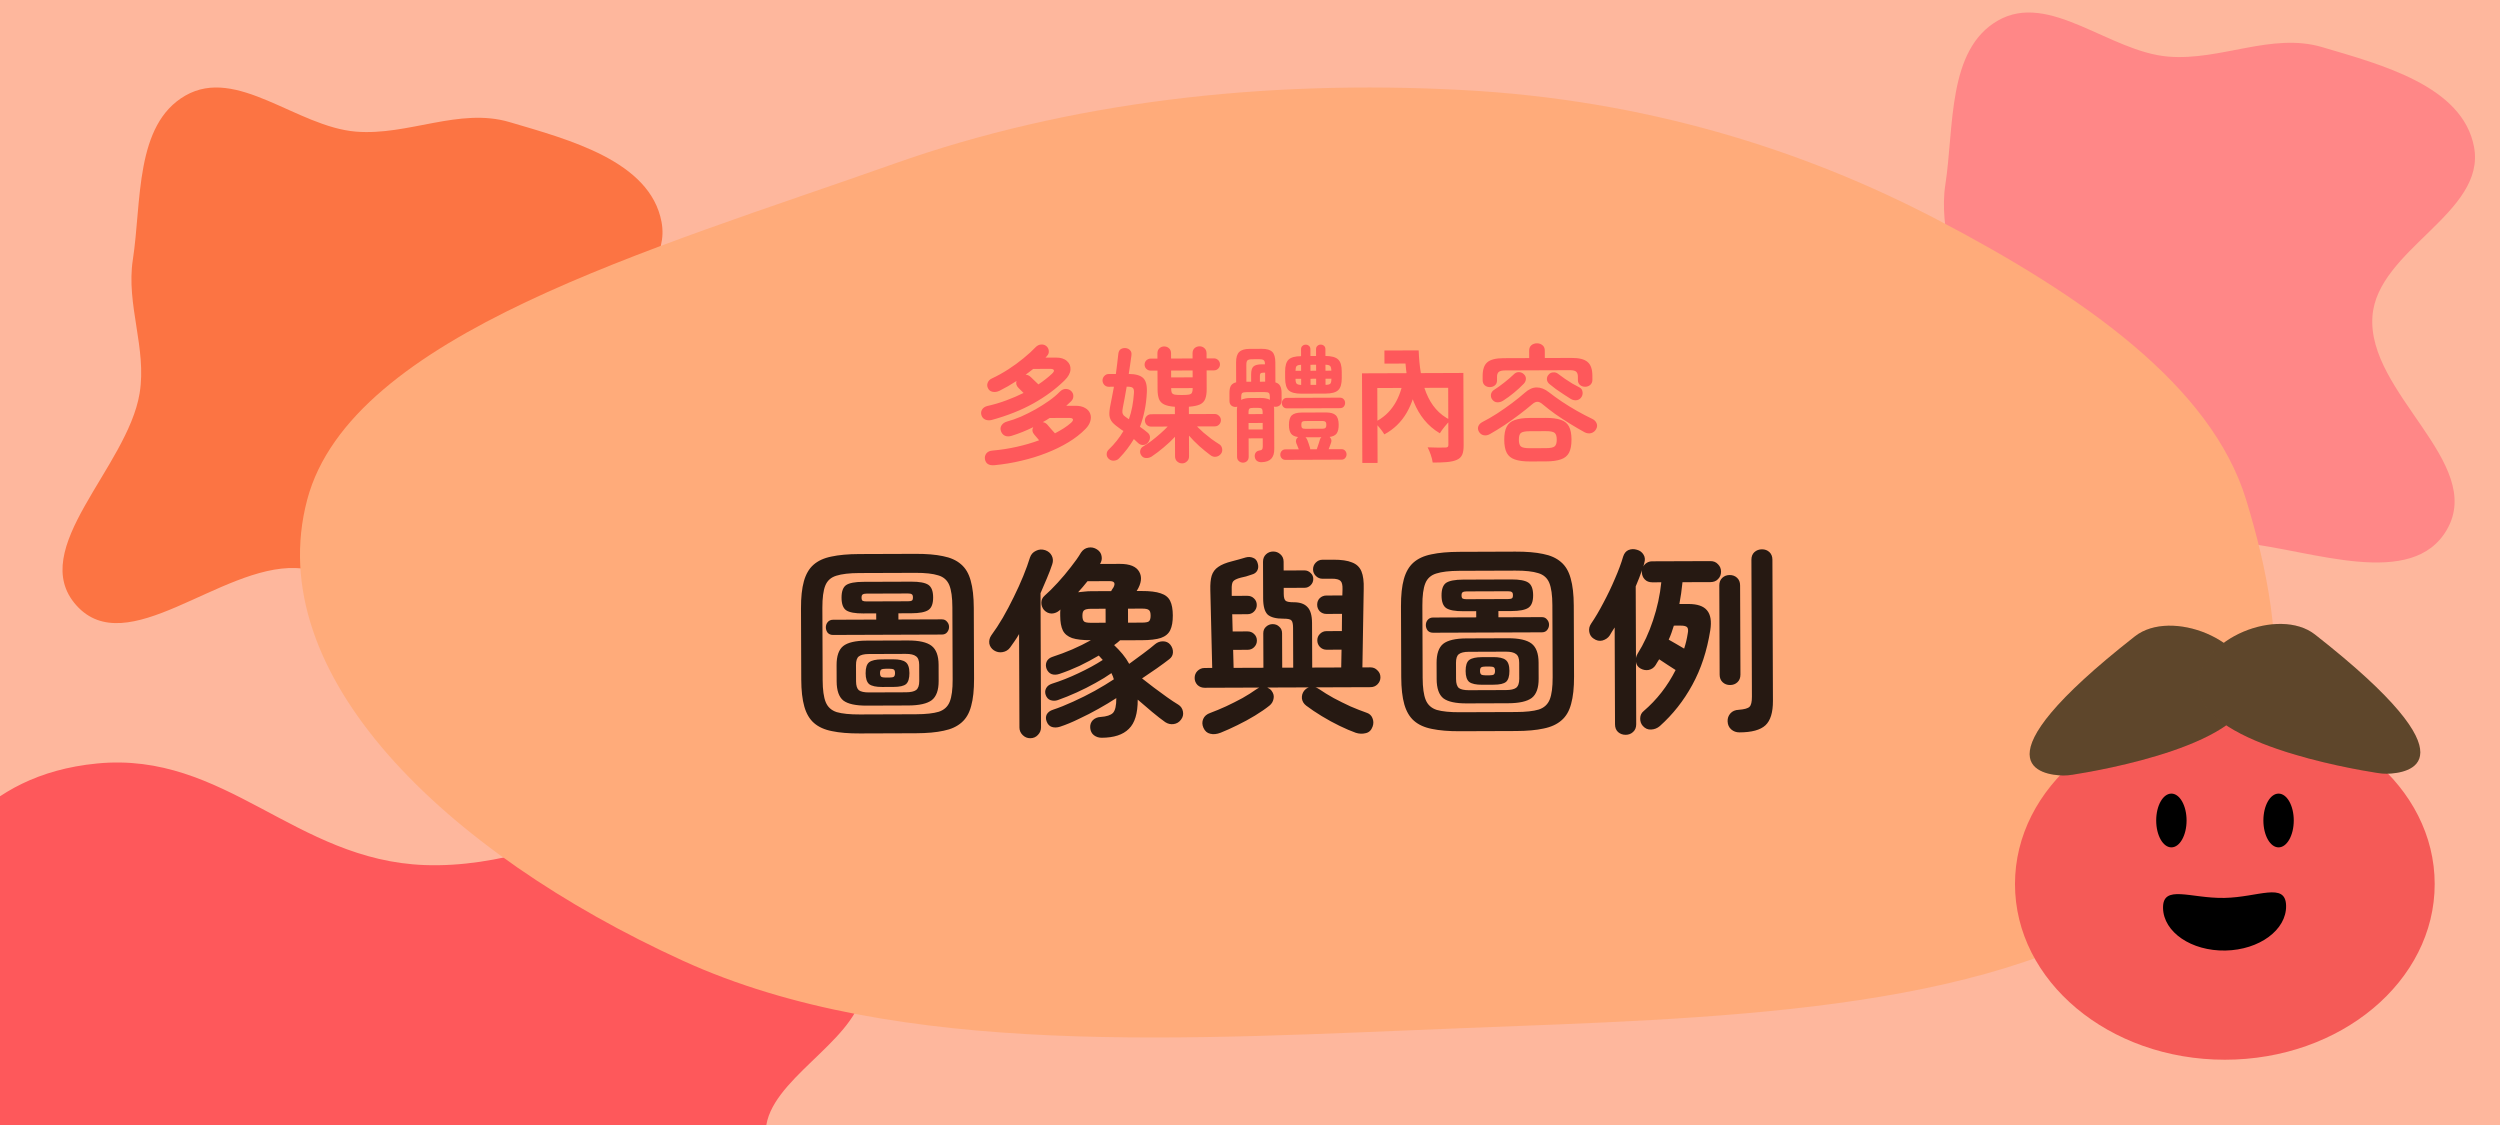 <svg width="200" height="90" viewBox="0 0 200 90" fill="none" xmlns="http://www.w3.org/2000/svg">
<g clip-path="url(#clip0_1720_1890)">
<rect width="200" height="90" fill="#FEB79D"/>
<path fill-rule="evenodd" clip-rule="evenodd" d="M-6.18 85.526C-5.521 81.351 -9.948 77.257 -7.655 73.239C-4.948 68.497 -1.652 61.992 7.772 61.078C17.997 60.087 23.6 68.826 33.978 69.205C45.818 69.637 56.588 60.196 66.887 63.237C76.243 66 70.121 74.012 68.975 79.539C68.168 83.434 61.536 86.431 61.267 90.346C60.85 96.397 75.769 103.853 67.023 107.895C58.356 111.9 45.738 103.802 34.253 102.83C27.316 102.243 20.566 103.925 13.618 103.373C4.658 102.66 -7.251 103.227 -11.753 99.17C-16.321 95.052 -6.927 90.254 -6.18 85.526Z" fill="#FE585B"/>
<path fill-rule="evenodd" clip-rule="evenodd" d="M28.474 10.53C32.649 10.872 36.743 8.58 40.761 9.767C45.503 11.168 52.008 12.874 52.922 17.752C53.913 23.046 45.174 25.946 44.795 31.318C44.363 37.447 53.804 43.022 50.763 48.353C48 53.196 39.988 50.027 34.461 49.434C30.566 49.016 27.569 45.584 23.654 45.444C17.603 45.228 10.147 52.951 6.105 48.424C2.1 43.937 10.197 37.406 11.17 31.46C11.758 27.869 10.075 24.375 10.627 20.779C11.34 16.14 10.773 9.976 14.83 7.646C18.948 5.281 23.746 10.143 28.474 10.53Z" fill="#FC7443"/>
<path fill-rule="evenodd" clip-rule="evenodd" d="M173.474 4.53C177.649 4.872 181.743 2.58 185.761 3.767C190.503 5.168 197.008 6.874 197.922 11.752C198.913 17.046 190.174 19.946 189.795 25.318C189.363 31.447 198.804 37.022 195.763 42.353C193 47.196 184.988 44.027 179.461 43.434C175.566 43.016 172.569 39.584 168.654 39.444C162.603 39.228 155.147 46.951 151.105 42.424C147.1 37.937 155.198 31.406 156.17 25.46C156.757 21.869 155.075 18.375 155.627 14.779C156.34 10.14 155.773 3.976 159.83 1.646C163.948 -0.719 168.746 4.143 173.474 4.53Z" fill="#FF8787"/>
<path fill-rule="evenodd" clip-rule="evenodd" d="M117.063 7.205C131.49 7.98 144.155 11.905 154.996 17.578C166.733 23.719 176.896 30.86 179.688 39.971C183.097 51.095 184.354 63.745 171.749 72.255C158.691 81.071 136.857 81.474 117.063 82.25C95.236 83.105 71.899 84.751 54.603 76.845C35.616 68.165 20.857 53.977 24.577 39.971C28.089 26.753 52.105 19.98 71.539 13.095C85.386 8.19 100.98 6.341 117.063 7.205Z" fill="#FFAB7A"/>
<ellipse cx="177.987" cy="70.727" rx="16.788" ry="14.051" fill="#F55A57"/>
<ellipse cx="173.711" cy="65.639" rx="1.215" ry="2.151" fill="black"/>
<ellipse cx="182.286" cy="65.639" rx="1.215" ry="2.151" fill="black"/>
<path d="M173.043 72.644C173.079 74.572 175.312 76.094 178.031 76.043C180.749 75.992 182.924 74.388 182.888 72.46C182.852 70.533 180.67 71.782 177.952 71.833C175.233 71.884 173.007 70.717 173.043 72.644Z" fill="black"/>
<path d="M170.796 50.904C173.677 48.645 180.1 51.191 180.1 55.022C180.101 59.542 168.086 61.623 165.801 61.978C165.552 62.017 165.303 62.044 165.054 62.039C163.425 62.006 157.615 61.237 170.796 50.904Z" fill="#6E5232"/>
<path d="M170.796 50.904C173.677 48.645 180.1 51.191 180.1 55.022C180.101 59.542 168.086 61.623 165.801 61.978C165.552 62.017 165.303 62.044 165.054 62.039C163.425 62.006 157.615 61.237 170.796 50.904Z" fill="url(#paint0_radial_1720_1890)" fill-opacity="0.15"/>
<path d="M185.2 50.763C182.319 48.505 175.896 51.051 175.896 54.881C175.896 59.401 187.91 61.483 190.195 61.837C190.445 61.876 190.693 61.903 190.942 61.898C192.571 61.866 198.381 61.097 185.2 50.763Z" fill="#6E5232"/>
<path d="M185.2 50.763C182.319 48.505 175.896 51.051 175.896 54.881C175.896 59.401 187.91 61.483 190.195 61.837C190.445 61.876 190.693 61.903 190.942 61.898C192.571 61.866 198.381 61.097 185.2 50.763Z" fill="url(#paint1_radial_1720_1890)" fill-opacity="0.15"/>
<path d="M79.567 37.215C79.114 37.257 78.856 37.095 78.795 36.728C78.768 36.555 78.807 36.402 78.913 36.268C79.026 36.134 79.186 36.06 79.393 36.046C80.046 35.99 80.689 35.891 81.322 35.749C81.961 35.607 82.564 35.431 83.13 35.222C83.063 35.142 82.992 35.059 82.919 34.973C82.845 34.887 82.788 34.82 82.748 34.774C82.581 34.581 82.55 34.381 82.656 34.174C82.083 34.456 81.514 34.685 80.948 34.86C80.742 34.928 80.558 34.928 80.398 34.862C80.245 34.79 80.138 34.667 80.077 34.493C80.016 34.32 80.032 34.164 80.125 34.023C80.225 33.876 80.371 33.776 80.564 33.722C80.917 33.627 81.29 33.496 81.683 33.328C82.075 33.153 82.465 32.958 82.85 32.743C83.236 32.522 83.595 32.294 83.928 32.059C84.267 31.818 84.549 31.58 84.775 31.346C84.928 31.192 85.088 31.115 85.254 31.114C85.428 31.114 85.575 31.17 85.695 31.283C85.815 31.402 85.873 31.539 85.867 31.692C85.867 31.845 85.811 31.979 85.698 32.093C85.572 32.22 85.439 32.344 85.299 32.464L86.019 32.462C86.346 32.46 86.61 32.519 86.81 32.639C87.01 32.751 87.144 32.901 87.212 33.087C87.286 33.273 87.29 33.477 87.224 33.697C87.165 33.911 87.035 34.118 86.836 34.319C86.458 34.707 86.002 35.062 85.47 35.384C84.938 35.706 84.352 35.991 83.713 36.24C83.081 36.489 82.412 36.695 81.706 36.858C81.006 37.027 80.293 37.146 79.567 37.215ZM79.344 33.596C79.15 33.644 78.977 33.634 78.823 33.568C78.67 33.502 78.566 33.383 78.512 33.209C78.465 33.043 78.484 32.893 78.57 32.759C78.657 32.619 78.8 32.525 78.999 32.477C79.512 32.362 80.012 32.214 80.498 32.032C80.99 31.85 81.453 31.652 81.885 31.437L81.484 31.038C81.31 30.866 81.256 30.679 81.322 30.479C81.096 30.626 80.866 30.767 80.634 30.901C80.407 31.029 80.181 31.15 79.955 31.264C79.769 31.351 79.589 31.379 79.415 31.346C79.248 31.313 79.128 31.227 79.054 31.087C78.967 30.934 78.953 30.781 79.013 30.628C79.072 30.467 79.185 30.35 79.351 30.276C79.784 30.075 80.22 29.833 80.659 29.551C81.097 29.27 81.506 28.971 81.885 28.657C82.271 28.342 82.593 28.047 82.852 27.773C82.985 27.639 83.131 27.569 83.291 27.562C83.458 27.548 83.601 27.594 83.722 27.7C83.835 27.806 83.896 27.933 83.903 28.079C83.917 28.226 83.871 28.356 83.765 28.47C83.745 28.497 83.721 28.523 83.695 28.55C83.675 28.57 83.655 28.59 83.635 28.61L84.485 28.607C84.865 28.606 85.155 28.698 85.356 28.884C85.563 29.063 85.658 29.293 85.639 29.573C85.62 29.853 85.464 30.137 85.172 30.425C84.474 31.114 83.64 31.73 82.669 32.274C81.704 32.811 80.596 33.252 79.344 33.596ZM84.397 34.667C84.65 34.533 84.883 34.399 85.096 34.265C85.316 34.124 85.508 33.98 85.674 33.833C85.807 33.712 85.86 33.615 85.833 33.542C85.806 33.469 85.706 33.433 85.533 33.433L83.973 33.439C83.886 33.493 83.797 33.55 83.704 33.61C83.611 33.664 83.517 33.717 83.424 33.771C83.564 33.791 83.688 33.86 83.795 33.98C83.862 34.059 83.956 34.169 84.076 34.309C84.203 34.442 84.311 34.561 84.397 34.667ZM83.073 30.752C83.492 30.471 83.854 30.186 84.16 29.898C84.286 29.778 84.336 29.684 84.309 29.618C84.282 29.545 84.182 29.508 84.008 29.509L82.658 29.514C82.565 29.588 82.466 29.665 82.359 29.745C82.26 29.825 82.156 29.902 82.05 29.976C82.197 29.982 82.33 30.042 82.451 30.155C82.524 30.221 82.621 30.314 82.742 30.434C82.869 30.553 82.979 30.659 83.073 30.752ZM94.567 37.07C94.413 37.07 94.28 37.018 94.166 36.911C94.059 36.812 94.005 36.679 94.004 36.512L93.999 34.942C93.733 35.23 93.431 35.514 93.092 35.795C92.76 36.077 92.437 36.321 92.124 36.529C91.978 36.616 91.828 36.653 91.675 36.641C91.522 36.635 91.401 36.568 91.314 36.442C91.227 36.329 91.193 36.202 91.213 36.062C91.239 35.916 91.312 35.805 91.431 35.731C91.658 35.597 91.891 35.44 92.13 35.259C92.376 35.071 92.608 34.88 92.828 34.686C93.054 34.485 93.25 34.298 93.416 34.124L92.096 34.129C91.956 34.13 91.835 34.083 91.735 33.99C91.641 33.891 91.594 33.771 91.594 33.631C91.593 33.498 91.639 33.384 91.733 33.29C91.832 33.19 91.952 33.139 92.092 33.139L93.992 33.132L93.99 32.542C93.616 32.517 93.329 32.454 93.129 32.355C92.929 32.256 92.791 32.11 92.717 31.917C92.643 31.717 92.606 31.46 92.605 31.147L92.599 29.647L92.049 29.649C91.922 29.65 91.809 29.603 91.709 29.51C91.615 29.417 91.568 29.304 91.567 29.171C91.567 29.038 91.613 28.924 91.706 28.83C91.806 28.737 91.919 28.69 92.045 28.689L92.595 28.687L92.594 28.267C92.593 28.094 92.646 27.96 92.752 27.866C92.859 27.766 92.985 27.716 93.132 27.715C93.285 27.715 93.415 27.764 93.522 27.864C93.629 27.957 93.683 28.09 93.684 28.263L93.685 28.683L95.405 28.677L95.404 28.267C95.403 28.093 95.456 27.956 95.562 27.856C95.675 27.756 95.808 27.705 95.962 27.705C96.115 27.704 96.245 27.754 96.352 27.853C96.466 27.953 96.523 28.089 96.524 28.262L96.525 28.672L97.115 28.67C97.249 28.67 97.362 28.716 97.456 28.809C97.55 28.902 97.597 29.015 97.597 29.149C97.598 29.282 97.551 29.395 97.458 29.489C97.365 29.583 97.252 29.63 97.119 29.63L96.529 29.633L96.534 31.133C96.536 31.453 96.497 31.713 96.417 31.913C96.345 32.107 96.205 32.254 95.999 32.355C95.793 32.449 95.496 32.51 95.11 32.538L95.112 33.128L97.182 33.12C97.315 33.12 97.429 33.169 97.522 33.269C97.623 33.362 97.673 33.475 97.674 33.608C97.674 33.748 97.625 33.868 97.525 33.969C97.432 34.062 97.319 34.11 97.186 34.11L95.756 34.115C95.909 34.268 96.087 34.434 96.287 34.614C96.495 34.786 96.705 34.955 96.919 35.121C97.14 35.28 97.347 35.419 97.541 35.539C97.668 35.618 97.745 35.738 97.772 35.898C97.799 36.051 97.767 36.188 97.674 36.308C97.567 36.442 97.434 36.519 97.275 36.54C97.121 36.56 96.978 36.521 96.844 36.421C96.557 36.209 96.256 35.964 95.941 35.685C95.634 35.406 95.359 35.127 95.118 34.848L95.124 36.508C95.125 36.674 95.069 36.808 94.956 36.908C94.85 37.016 94.72 37.069 94.567 37.07ZM88.715 36.721C88.595 36.615 88.534 36.489 88.534 36.342C88.533 36.196 88.586 36.072 88.692 35.972C89.177 35.503 89.572 35.005 89.877 34.477C89.837 34.451 89.797 34.428 89.757 34.408C89.723 34.381 89.686 34.355 89.646 34.328C89.359 34.129 89.142 33.95 88.994 33.791C88.854 33.624 88.773 33.435 88.752 33.221C88.738 33.001 88.767 32.718 88.839 32.371C88.891 32.144 88.937 31.911 88.977 31.671C89.022 31.43 89.068 31.187 89.114 30.94L88.694 30.942C88.56 30.942 88.444 30.892 88.343 30.793C88.249 30.687 88.202 30.567 88.202 30.433C88.201 30.3 88.248 30.183 88.341 30.083C88.44 29.976 88.557 29.922 88.69 29.922L89.27 29.919C89.309 29.633 89.344 29.352 89.377 29.079C89.416 28.806 89.445 28.552 89.464 28.319C89.483 28.139 89.546 28.012 89.653 27.938C89.766 27.864 89.896 27.834 90.042 27.847C90.189 27.859 90.309 27.916 90.403 28.015C90.503 28.115 90.54 28.255 90.514 28.435C90.489 28.648 90.456 28.882 90.417 29.135C90.378 29.389 90.339 29.649 90.3 29.916C90.847 29.92 91.23 30.029 91.451 30.241C91.679 30.454 91.777 30.843 91.746 31.41C91.721 31.937 91.659 32.427 91.561 32.881C91.469 33.328 91.347 33.748 91.196 34.142C91.323 34.228 91.436 34.311 91.537 34.391C91.644 34.471 91.734 34.544 91.807 34.61C91.941 34.716 92.005 34.849 91.999 35.009C91.993 35.163 91.933 35.303 91.82 35.43C91.721 35.537 91.594 35.594 91.441 35.601C91.294 35.602 91.164 35.549 91.05 35.443C90.997 35.39 90.94 35.337 90.88 35.283C90.82 35.224 90.763 35.171 90.709 35.124C90.55 35.391 90.375 35.652 90.182 35.906C89.99 36.16 89.777 36.408 89.545 36.648C89.439 36.769 89.306 36.836 89.146 36.85C88.986 36.87 88.842 36.828 88.715 36.721ZM90.313 33.536C90.425 33.215 90.514 32.882 90.58 32.535C90.645 32.188 90.69 31.821 90.716 31.434C90.728 31.227 90.698 31.094 90.624 31.034C90.557 30.968 90.414 30.935 90.194 30.936L90.134 30.936C90.082 31.243 90.029 31.54 89.977 31.827C89.925 32.114 89.876 32.367 89.83 32.587C89.797 32.754 89.784 32.888 89.791 32.987C89.798 33.081 89.835 33.164 89.902 33.237C89.976 33.303 90.086 33.386 90.233 33.486L90.313 33.536ZM93.691 30.193L95.411 30.187L95.409 29.637L93.689 29.643L93.691 30.193ZM94.556 31.6C94.81 31.599 94.996 31.588 95.116 31.568C95.243 31.541 95.323 31.49 95.356 31.417C95.395 31.337 95.415 31.223 95.414 31.077L95.414 31.047L93.694 31.053L93.694 31.083C93.695 31.23 93.712 31.343 93.746 31.423C93.786 31.496 93.866 31.546 93.986 31.572C94.113 31.591 94.303 31.601 94.556 31.6ZM99.436 37.012C99.31 37.012 99.2 36.969 99.106 36.883C99.012 36.803 98.965 36.69 98.965 36.544L98.951 32.834C98.95 32.72 98.96 32.62 98.98 32.533C98.953 32.54 98.926 32.547 98.9 32.554C98.88 32.554 98.856 32.554 98.83 32.554C98.703 32.554 98.593 32.515 98.499 32.435C98.406 32.349 98.359 32.232 98.358 32.086L98.356 31.436C98.355 31.182 98.394 30.989 98.474 30.855C98.56 30.722 98.699 30.631 98.892 30.584L98.887 28.994C98.885 28.601 98.968 28.323 99.133 28.163C99.3 27.996 99.576 27.911 99.963 27.91L100.953 27.906C101.346 27.905 101.623 27.987 101.784 28.153C101.944 28.312 102.025 28.589 102.027 28.982L102.033 30.592C102.206 30.638 102.33 30.728 102.404 30.861C102.484 30.994 102.525 31.18 102.526 31.42L102.528 32.07C102.529 32.217 102.482 32.334 102.389 32.421C102.296 32.501 102.183 32.542 102.05 32.542C102.023 32.542 102 32.542 101.98 32.542C101.96 32.536 101.936 32.529 101.91 32.523C101.923 32.569 101.93 32.619 101.93 32.672C101.93 32.719 101.931 32.769 101.931 32.822L101.942 35.922C101.944 36.263 101.865 36.52 101.705 36.693C101.546 36.867 101.293 36.962 100.946 36.976C100.8 36.983 100.673 36.951 100.566 36.878C100.466 36.805 100.405 36.702 100.385 36.568C100.364 36.442 100.384 36.328 100.443 36.228C100.51 36.128 100.603 36.068 100.723 36.047C100.843 36.033 100.923 36.003 100.962 35.956C101.002 35.909 101.022 35.826 101.022 35.706L101.019 35.066L99.889 35.07L99.895 36.54C99.895 36.687 99.852 36.8 99.766 36.881C99.68 36.968 99.57 37.011 99.436 37.012ZM102.836 36.789C102.709 36.79 102.609 36.747 102.535 36.66C102.461 36.581 102.424 36.484 102.424 36.371C102.424 36.257 102.46 36.161 102.533 36.08C102.606 35.993 102.706 35.95 102.832 35.949L103.902 35.945C103.869 35.852 103.832 35.759 103.791 35.666C103.758 35.572 103.727 35.499 103.701 35.446C103.667 35.353 103.663 35.263 103.69 35.176C103.723 35.083 103.779 35.012 103.859 34.965C103.592 34.933 103.402 34.844 103.288 34.697C103.174 34.545 103.116 34.312 103.115 33.998C103.114 33.632 103.19 33.374 103.342 33.227C103.502 33.08 103.765 33.006 104.132 33.004L106.071 32.997C106.438 32.996 106.698 33.068 106.852 33.214C107.013 33.36 107.094 33.617 107.095 33.983C107.096 34.297 107.041 34.53 106.928 34.684C106.815 34.831 106.629 34.922 106.369 34.956C106.429 35.009 106.473 35.076 106.499 35.156C106.526 35.229 106.523 35.312 106.49 35.406C106.477 35.452 106.451 35.526 106.411 35.626C106.372 35.726 106.332 35.83 106.292 35.936L107.312 35.933C107.446 35.932 107.546 35.975 107.613 36.062C107.686 36.141 107.724 36.238 107.724 36.351C107.724 36.464 107.688 36.561 107.615 36.642C107.549 36.728 107.449 36.772 107.315 36.773L102.836 36.789ZM104.116 31.494C103.629 31.496 103.289 31.407 103.095 31.228C102.908 31.049 102.813 30.726 102.811 30.259L102.809 29.729C102.808 29.269 102.9 28.949 103.086 28.768C103.278 28.587 103.611 28.496 104.085 28.494L104.083 27.945C104.082 27.825 104.119 27.734 104.192 27.674C104.265 27.607 104.355 27.573 104.461 27.573C104.561 27.573 104.648 27.606 104.722 27.672C104.795 27.732 104.832 27.822 104.833 27.942L104.835 28.482L105.285 28.48L105.283 27.94C105.282 27.82 105.319 27.73 105.392 27.67C105.465 27.603 105.551 27.569 105.651 27.569C105.758 27.568 105.848 27.601 105.922 27.668C105.995 27.727 106.032 27.817 106.033 27.937L106.035 28.477C106.521 28.482 106.858 28.574 107.046 28.753C107.24 28.926 107.338 29.246 107.339 29.712L107.341 30.242C107.343 30.709 107.248 31.033 107.055 31.213C106.869 31.394 106.529 31.485 106.036 31.487L104.116 31.494ZM102.96 32.669C102.834 32.669 102.733 32.63 102.66 32.55C102.586 32.463 102.549 32.364 102.549 32.25C102.548 32.137 102.585 32.04 102.658 31.96C102.731 31.873 102.83 31.829 102.957 31.829L107.187 31.813C107.32 31.812 107.424 31.855 107.498 31.942C107.571 32.022 107.608 32.118 107.609 32.231C107.609 32.345 107.573 32.445 107.5 32.532C107.427 32.612 107.324 32.653 107.19 32.653L102.96 32.669ZM104.426 34.303L105.786 34.298C105.9 34.298 105.98 34.278 106.026 34.237C106.079 34.197 106.106 34.114 106.105 33.987C106.105 33.854 106.078 33.77 106.024 33.737C105.977 33.697 105.897 33.678 105.784 33.678L104.424 33.683C104.304 33.684 104.221 33.704 104.174 33.744C104.128 33.778 104.105 33.861 104.105 33.995C104.106 34.121 104.129 34.204 104.176 34.244C104.223 34.284 104.306 34.304 104.426 34.303ZM99.712 30.541L100.092 30.539L100.09 29.979C100.089 29.659 100.148 29.442 100.268 29.329C100.394 29.208 100.617 29.147 100.937 29.146L101.197 29.145C101.197 28.972 101.163 28.862 101.096 28.816C101.036 28.762 100.916 28.736 100.736 28.737L100.176 28.739C99.989 28.74 99.862 28.77 99.796 28.83C99.736 28.884 99.707 29.007 99.707 29.201L99.712 30.541ZM99.298 31.992C99.384 31.939 99.487 31.902 99.607 31.881C99.727 31.854 99.864 31.84 100.017 31.84L100.867 31.837C101.02 31.836 101.157 31.849 101.277 31.875C101.397 31.895 101.501 31.931 101.588 31.984L101.587 31.764C101.586 31.584 101.559 31.474 101.506 31.434C101.452 31.388 101.332 31.365 101.145 31.365L99.745 31.371C99.559 31.371 99.436 31.395 99.376 31.442C99.323 31.489 99.296 31.606 99.297 31.792L99.298 31.992ZM104.812 35.942L105.342 35.94C105.382 35.826 105.428 35.69 105.481 35.529C105.534 35.362 105.573 35.236 105.599 35.149C105.613 35.116 105.626 35.086 105.639 35.059C105.659 35.025 105.682 34.999 105.709 34.978L104.439 34.983C104.499 35.036 104.546 35.103 104.58 35.183C104.613 35.263 104.65 35.362 104.691 35.482C104.731 35.602 104.765 35.709 104.792 35.802C104.805 35.829 104.812 35.852 104.812 35.872C104.812 35.892 104.812 35.915 104.812 35.942ZM99.886 34.36L101.016 34.356L101.015 33.836L99.885 33.84L99.886 34.36ZM99.882 33.13L101.012 33.126L101.011 33.006C101.011 32.833 100.984 32.726 100.93 32.686C100.883 32.646 100.777 32.627 100.61 32.627L100.28 32.629C100.12 32.629 100.013 32.65 99.96 32.69C99.907 32.73 99.881 32.837 99.882 33.01L99.882 33.13ZM100.792 30.537L101.212 30.535L101.21 29.815L101.05 29.816C100.95 29.816 100.88 29.836 100.84 29.877C100.807 29.91 100.79 29.977 100.791 30.077L100.792 30.537ZM104.843 30.792L105.293 30.79L105.291 30.3L104.841 30.302L104.843 30.792ZM104.839 29.662L105.289 29.66L105.287 29.18L104.837 29.182L104.839 29.662ZM106.043 30.787C106.237 30.787 106.363 30.756 106.423 30.696C106.483 30.629 106.512 30.499 106.512 30.305L106.511 30.296L106.041 30.297L106.043 30.787ZM106.039 29.657L106.509 29.655C106.502 29.462 106.468 29.336 106.408 29.276C106.347 29.216 106.224 29.183 106.037 29.177L106.039 29.657ZM104.093 30.794L104.092 30.305L103.642 30.306L103.642 30.316C103.642 30.503 103.673 30.629 103.733 30.696C103.793 30.756 103.913 30.788 104.093 30.794ZM103.639 29.666L104.089 29.665L104.087 29.184C103.907 29.192 103.787 29.226 103.728 29.286C103.675 29.346 103.645 29.473 103.639 29.666ZM108.96 29.866L116.47 29.839L116.474 31.019L110.184 31.042L110.206 37.032L108.986 37.036L108.96 29.866ZM115.85 29.841L117.07 29.836L117.091 35.606C117.094 36.246 116.975 36.597 116.546 36.788C116.116 36.98 115.486 37.002 114.616 37.005C114.575 36.656 114.383 36.116 114.212 35.787C114.762 35.815 115.442 35.812 115.632 35.802C115.812 35.801 115.872 35.741 115.871 35.591L115.85 29.841ZM110.753 28.04L112.993 28.032L112.997 29.081L110.757 29.09L110.753 28.04ZM112.213 28.034L113.493 28.03C113.593 30.599 114.17 32.707 116.044 33.61C115.785 33.851 115.377 34.343 115.188 34.663C113.213 33.501 112.545 31.213 112.405 28.574L112.215 28.574L112.213 28.034ZM112.311 30.134L113.412 30.32C113.079 32.421 112.315 33.904 110.748 34.75C110.587 34.471 110.195 33.982 109.954 33.783C111.322 33.128 112.067 31.855 112.311 30.134ZM122.396 36.917C121.896 36.919 121.496 36.867 121.196 36.761C120.895 36.662 120.678 36.486 120.544 36.234C120.409 35.981 120.341 35.631 120.34 35.184C120.338 34.738 120.403 34.387 120.536 34.134C120.668 33.88 120.884 33.702 121.184 33.601C121.483 33.493 121.883 33.439 122.383 33.437L123.663 33.432C124.163 33.43 124.563 33.482 124.864 33.587C125.164 33.686 125.382 33.862 125.516 34.115C125.65 34.368 125.718 34.718 125.72 35.164C125.721 35.611 125.656 35.961 125.524 36.215C125.391 36.469 125.175 36.646 124.876 36.748C124.576 36.855 124.176 36.91 123.676 36.912L122.396 36.917ZM119.184 30.969C119.024 30.969 118.887 30.92 118.774 30.82C118.666 30.721 118.613 30.584 118.612 30.411L118.611 30.091C118.609 29.571 118.731 29.204 118.977 28.989C119.229 28.768 119.659 28.657 120.265 28.654L122.335 28.647L122.333 28.057C122.333 27.863 122.392 27.717 122.512 27.616C122.638 27.516 122.784 27.465 122.951 27.465C123.124 27.464 123.271 27.513 123.392 27.613C123.519 27.712 123.583 27.859 123.583 28.052L123.585 28.642L125.725 28.634C126.332 28.632 126.759 28.741 127.007 28.96C127.261 29.172 127.389 29.538 127.391 30.058L127.392 30.378C127.393 30.552 127.336 30.688 127.223 30.789C127.11 30.889 126.974 30.94 126.814 30.94C126.654 30.941 126.517 30.895 126.403 30.802C126.29 30.709 126.233 30.576 126.232 30.402L126.231 30.132C126.23 29.946 126.183 29.813 126.09 29.733C126.003 29.653 125.836 29.614 125.589 29.615L120.409 29.634C120.162 29.635 119.993 29.676 119.9 29.756C119.807 29.836 119.76 29.97 119.761 30.156L119.762 30.426C119.763 30.6 119.707 30.733 119.594 30.827C119.481 30.921 119.344 30.968 119.184 30.969ZM119.188 34.729C119.022 34.822 118.858 34.853 118.698 34.82C118.538 34.788 118.411 34.695 118.317 34.542C118.23 34.389 118.213 34.242 118.266 34.102C118.318 33.962 118.428 33.848 118.594 33.761C118.974 33.566 119.363 33.341 119.762 33.086C120.161 32.825 120.55 32.553 120.929 32.272C121.315 31.984 121.663 31.703 121.976 31.428C122.295 31.14 122.614 30.996 122.934 30.995C123.261 30.994 123.588 31.122 123.916 31.381C124.223 31.62 124.567 31.869 124.948 32.127C125.336 32.386 125.74 32.634 126.161 32.873C126.582 33.111 126.993 33.326 127.394 33.518C127.547 33.591 127.658 33.704 127.725 33.857C127.792 34.003 127.783 34.157 127.697 34.317C127.61 34.484 127.478 34.594 127.298 34.648C127.125 34.696 126.948 34.673 126.768 34.581C126.393 34.375 126.003 34.147 125.595 33.895C125.187 33.643 124.793 33.385 124.412 33.119C124.038 32.847 123.7 32.585 123.399 32.333C123.245 32.2 123.105 32.137 122.978 32.145C122.858 32.145 122.722 32.212 122.569 32.346C122.27 32.6 121.931 32.872 121.552 33.16C121.18 33.441 120.791 33.719 120.385 33.994C119.98 34.262 119.581 34.507 119.188 34.729ZM122.392 35.857L123.672 35.852C124.032 35.851 124.265 35.803 124.372 35.709C124.485 35.616 124.541 35.435 124.54 35.169C124.539 34.895 124.481 34.716 124.368 34.629C124.261 34.536 124.027 34.491 123.667 34.492L122.387 34.497C122.021 34.498 121.781 34.546 121.668 34.639C121.561 34.726 121.509 34.907 121.51 35.18C121.511 35.447 121.565 35.626 121.672 35.719C121.785 35.812 122.026 35.858 122.392 35.857ZM120.248 32.055C120.102 32.148 119.945 32.192 119.779 32.186C119.619 32.18 119.482 32.101 119.368 31.948C119.287 31.835 119.257 31.705 119.276 31.558C119.302 31.405 119.382 31.285 119.515 31.197C119.788 31.023 120.067 30.822 120.353 30.594C120.645 30.366 120.894 30.152 121.1 29.951C121.213 29.831 121.346 29.77 121.5 29.77C121.66 29.769 121.797 29.826 121.91 29.939C122.024 30.045 122.078 30.171 122.072 30.318C122.066 30.458 122.009 30.585 121.903 30.698C121.657 30.953 121.395 31.194 121.116 31.421C120.843 31.649 120.554 31.86 120.248 32.055ZM125.678 31.924C125.511 31.819 125.32 31.696 125.106 31.557C124.892 31.417 124.682 31.275 124.475 31.129C124.274 30.976 124.1 30.84 123.953 30.721C123.833 30.621 123.766 30.498 123.752 30.352C123.745 30.205 123.791 30.078 123.89 29.971C123.983 29.857 124.103 29.797 124.25 29.79C124.403 29.776 124.536 29.815 124.65 29.908C124.804 30.028 124.981 30.157 125.182 30.296C125.382 30.429 125.583 30.558 125.783 30.684C125.99 30.803 126.181 30.906 126.354 30.992C126.488 31.058 126.568 31.165 126.595 31.311C126.629 31.458 126.61 31.598 126.537 31.731C126.451 31.885 126.325 31.979 126.158 32.013C125.991 32.04 125.831 32.011 125.678 31.924Z" fill="#FE585B"/>
<path d="M68.788 58.676C67.903 58.68 67.161 58.618 66.563 58.492C65.965 58.377 65.484 58.16 65.121 57.842C64.767 57.534 64.51 57.097 64.348 56.533C64.186 55.968 64.103 55.243 64.1 54.358L64.079 48.678C64.075 47.792 64.153 47.067 64.311 46.501C64.469 45.935 64.723 45.497 65.074 45.186C65.435 44.865 65.914 44.644 66.511 44.525C67.108 44.394 67.849 44.328 68.735 44.324L73.231 44.308C74.116 44.304 74.852 44.366 75.439 44.492C76.037 44.607 76.518 44.824 76.882 45.142C77.246 45.45 77.503 45.886 77.655 46.451C77.817 47.016 77.899 47.741 77.903 48.626L77.924 54.306C77.927 55.192 77.85 55.917 77.692 56.483C77.544 57.049 77.29 57.487 76.929 57.798C76.567 58.119 76.088 58.34 75.491 58.459C74.905 58.59 74.169 58.656 73.284 58.66L68.788 58.676ZM68.782 57.156L73.278 57.14C74.067 57.137 74.675 57.07 75.101 56.941C75.528 56.801 75.82 56.533 75.978 56.138C76.137 55.742 76.215 55.15 76.212 54.361L76.19 48.585C76.188 47.795 76.105 47.204 75.944 46.81C75.782 46.416 75.488 46.155 75.061 46.029C74.634 45.892 74.025 45.825 73.236 45.828L68.74 45.844C67.951 45.847 67.338 45.919 66.901 46.059C66.475 46.189 66.183 46.451 66.024 46.846C65.865 47.242 65.788 47.834 65.79 48.623L65.812 54.399C65.815 55.189 65.897 55.78 66.058 56.174C66.22 56.568 66.514 56.834 66.942 56.971C67.379 57.097 67.993 57.159 68.782 57.156ZM69.34 56.45C68.454 56.453 67.83 56.317 67.466 56.041C67.113 55.755 66.935 55.243 66.932 54.507L66.927 53.211C66.925 52.486 67.099 51.978 67.45 51.689C67.811 51.4 68.435 51.254 69.32 51.25L72.632 51.238C73.518 51.235 74.147 51.376 74.522 51.663C74.896 51.95 75.085 52.456 75.088 53.181L75.092 54.477C75.095 55.213 74.91 55.726 74.538 56.015C74.166 56.294 73.537 56.435 72.651 56.438L69.34 56.45ZM66.647 50.796C66.465 50.797 66.321 50.739 66.214 50.622C66.118 50.494 66.069 50.35 66.068 50.19C66.068 50.03 66.115 49.891 66.211 49.774C66.317 49.645 66.461 49.581 66.642 49.58L70.098 49.567L70.096 49.071L69.056 49.075C68.406 49.078 67.952 48.994 67.695 48.824C67.449 48.654 67.325 48.319 67.323 47.818C67.322 47.316 67.443 46.98 67.688 46.808C67.943 46.637 68.396 46.55 69.047 46.547L72.903 46.533C73.553 46.531 74.007 46.614 74.264 46.784C74.52 46.954 74.65 47.289 74.651 47.791C74.653 48.292 74.527 48.628 74.271 48.8C74.016 48.971 73.563 49.059 72.912 49.061L71.872 49.065L71.874 49.561L75.346 49.548C75.527 49.547 75.666 49.611 75.763 49.738C75.87 49.855 75.924 49.994 75.924 50.154C75.925 50.314 75.872 50.458 75.766 50.586C75.67 50.704 75.532 50.763 75.35 50.764L66.647 50.796ZM69.512 55.394L72.472 55.383C72.856 55.381 73.127 55.322 73.287 55.204C73.457 55.075 73.542 54.835 73.54 54.483L73.535 53.187C73.534 52.845 73.448 52.616 73.277 52.5C73.117 52.372 72.844 52.309 72.46 52.311L69.5 52.322C69.127 52.323 68.861 52.388 68.701 52.517C68.552 52.634 68.478 52.864 68.48 53.205L68.484 54.501C68.486 54.853 68.561 55.093 68.711 55.221C68.871 55.337 69.138 55.395 69.512 55.394ZM70.566 54.958C70.086 54.959 69.744 54.886 69.541 54.737C69.349 54.578 69.251 54.285 69.25 53.858C69.248 53.421 69.343 53.127 69.535 52.977C69.737 52.827 70.078 52.751 70.558 52.75L71.454 52.746C71.923 52.745 72.254 52.818 72.447 52.967C72.65 53.115 72.752 53.408 72.754 53.846C72.755 54.272 72.666 54.566 72.485 54.727C72.304 54.877 71.974 54.952 71.494 54.954L70.566 54.958ZM69.325 48.114L72.637 48.102C72.786 48.101 72.887 48.085 72.941 48.053C73.004 48.021 73.036 47.935 73.035 47.796C73.035 47.658 73.003 47.573 72.939 47.541C72.885 47.498 72.784 47.477 72.634 47.478L69.322 47.49C69.184 47.491 69.082 47.512 69.019 47.555C68.955 47.588 68.923 47.673 68.924 47.812C68.924 47.95 68.956 48.036 69.02 48.067C69.085 48.099 69.186 48.115 69.325 48.114ZM70.851 54.205L71.155 54.203C71.326 54.203 71.443 54.181 71.507 54.138C71.571 54.085 71.602 53.989 71.602 53.85C71.601 53.7 71.569 53.605 71.505 53.562C71.441 53.52 71.323 53.499 71.153 53.499L70.849 53.501C70.689 53.501 70.571 53.523 70.497 53.566C70.433 53.609 70.401 53.705 70.402 53.854C70.403 53.993 70.435 54.089 70.499 54.142C70.574 54.184 70.691 54.205 70.851 54.205ZM88.133 59.021C87.898 59.021 87.69 58.953 87.508 58.815C87.337 58.677 87.241 58.485 87.218 58.24C87.196 57.995 87.265 57.786 87.424 57.615C87.594 57.455 87.802 57.368 88.047 57.357C88.527 57.323 88.857 57.215 89.038 57.033C89.219 56.84 89.308 56.446 89.305 55.848C88.88 56.127 88.406 56.411 87.885 56.702C87.374 56.991 86.852 57.26 86.32 57.507C85.798 57.765 85.292 57.975 84.802 58.137C84.567 58.212 84.349 58.219 84.146 58.155C83.954 58.092 83.814 57.943 83.728 57.709C83.653 57.507 83.657 57.32 83.742 57.149C83.838 56.978 84.002 56.855 84.237 56.779C84.727 56.617 85.265 56.402 85.85 56.133C86.447 55.864 87.027 55.574 87.591 55.263C88.166 54.94 88.672 54.635 89.108 54.345C89.065 54.185 89 54.02 88.914 53.85C88.552 54.107 88.127 54.37 87.637 54.638C87.158 54.907 86.658 55.159 86.136 55.396C85.614 55.633 85.108 55.837 84.618 56.01C84.426 56.074 84.234 56.075 84.042 56.012C83.861 55.948 83.732 55.81 83.656 55.597C83.592 55.405 83.602 55.229 83.686 55.069C83.771 54.898 83.925 54.775 84.149 54.699C84.842 54.483 85.55 54.203 86.274 53.859C87.009 53.515 87.658 53.161 88.222 52.796C88.169 52.743 88.115 52.685 88.061 52.621C88.008 52.557 87.954 52.498 87.901 52.445C87.411 52.735 86.9 53.009 86.368 53.267C85.835 53.514 85.298 53.73 84.754 53.913C84.531 53.989 84.323 53.995 84.13 53.931C83.949 53.857 83.815 53.719 83.729 53.517C83.653 53.315 83.653 53.123 83.727 52.941C83.811 52.748 83.976 52.615 84.221 52.539C84.722 52.377 85.239 52.183 85.771 51.957C86.314 51.721 86.815 51.473 87.272 51.216C86.622 51.218 86.12 51.161 85.768 51.045C85.415 50.919 85.169 50.717 85.029 50.44C84.89 50.153 84.819 49.764 84.817 49.273C84.817 49.177 84.816 49.086 84.816 49.001C84.816 48.916 84.821 48.835 84.831 48.761L84.767 48.825C84.587 48.986 84.379 49.072 84.144 49.083C83.91 49.084 83.701 48.989 83.519 48.798C83.38 48.627 83.31 48.436 83.309 48.222C83.308 47.998 83.393 47.811 83.563 47.661C83.893 47.372 84.243 47.024 84.615 46.617C84.987 46.211 85.338 45.794 85.667 45.366C86.006 44.938 86.277 44.553 86.478 44.211C86.627 43.986 86.824 43.852 87.069 43.808C87.314 43.765 87.543 43.812 87.757 43.95C87.971 44.088 88.094 44.269 88.127 44.492C88.171 44.706 88.129 44.914 88.002 45.117L89.586 45.111C90.386 45.108 90.904 45.319 91.14 45.745C91.376 46.16 91.314 46.662 90.954 47.25L90.922 47.282L91.322 47.281C91.983 47.278 92.495 47.34 92.858 47.467C93.222 47.583 93.473 47.785 93.613 48.072C93.752 48.349 93.823 48.738 93.825 49.239C93.827 49.73 93.759 50.12 93.621 50.408C93.484 50.697 93.234 50.906 92.872 51.035C92.509 51.154 91.998 51.214 91.336 51.217L89.608 51.223C89.47 51.352 89.311 51.48 89.13 51.609C89.376 51.843 89.601 52.082 89.804 52.326C90.008 52.571 90.185 52.832 90.335 53.108C90.676 52.862 91.048 52.588 91.452 52.288C91.856 51.988 92.176 51.736 92.409 51.533C92.59 51.383 92.798 51.307 93.033 51.306C93.278 51.305 93.476 51.395 93.626 51.576C93.776 51.768 93.846 51.975 93.836 52.199C93.826 52.413 93.731 52.589 93.55 52.728C93.305 52.921 92.97 53.168 92.545 53.468C92.13 53.758 91.736 54.026 91.364 54.273C91.653 54.495 91.968 54.74 92.31 55.005C92.663 55.27 93.011 55.525 93.353 55.769C93.695 56.013 94 56.215 94.267 56.374C94.471 56.501 94.594 56.687 94.638 56.932C94.681 57.167 94.629 57.38 94.48 57.573C94.331 57.776 94.134 57.894 93.889 57.927C93.655 57.96 93.43 57.908 93.217 57.77C92.917 57.557 92.57 57.287 92.174 56.958C91.778 56.628 91.392 56.299 91.018 55.97C91.022 57.069 90.785 57.848 90.307 58.309C89.839 58.78 89.115 59.017 88.133 59.021ZM82.421 59.058C82.187 59.059 81.984 58.974 81.812 58.804C81.641 58.634 81.555 58.432 81.554 58.197L81.526 50.725C81.41 50.928 81.288 51.121 81.161 51.302C81.044 51.474 80.927 51.639 80.81 51.8C80.662 52.003 80.46 52.126 80.204 52.17C79.959 52.214 79.729 52.166 79.515 52.029C79.312 51.891 79.189 51.71 79.145 51.486C79.112 51.251 79.165 51.032 79.303 50.829C79.611 50.412 79.918 49.942 80.226 49.418C80.533 48.883 80.824 48.333 81.099 47.767C81.385 47.19 81.639 46.629 81.861 46.084C82.083 45.539 82.263 45.042 82.4 44.594C82.484 44.348 82.644 44.172 82.878 44.064C83.112 43.946 83.357 43.929 83.614 44.013C83.859 44.098 84.036 44.246 84.143 44.459C84.251 44.672 84.262 44.901 84.178 45.147C84.062 45.5 83.919 45.873 83.75 46.269C83.591 46.653 83.422 47.049 83.242 47.455L83.282 58.191C83.283 58.425 83.198 58.628 83.028 58.8C82.869 58.971 82.667 59.057 82.421 59.058ZM87.283 49.824L88.451 49.819L88.447 48.699L87.279 48.704C87.012 48.705 86.831 48.743 86.735 48.818C86.64 48.882 86.592 49.032 86.593 49.266C86.594 49.501 86.642 49.655 86.739 49.73C86.835 49.793 87.016 49.825 87.283 49.824ZM86.25 47.38C86.399 47.358 86.559 47.341 86.73 47.33C86.911 47.308 87.108 47.296 87.322 47.295L88.89 47.29C88.921 47.236 88.953 47.183 88.985 47.129C89.017 47.076 89.049 47.028 89.081 46.985C89.25 46.654 89.148 46.489 88.775 46.49L86.999 46.497C86.882 46.647 86.76 46.796 86.632 46.946C86.505 47.085 86.377 47.23 86.25 47.38ZM90.243 49.813L91.363 49.809C91.64 49.807 91.822 49.775 91.907 49.711C92.002 49.636 92.05 49.481 92.049 49.246C92.048 49.011 92 48.862 91.903 48.798C91.818 48.724 91.636 48.688 91.359 48.688L90.239 48.693L90.243 49.813ZM108.468 58.625C108.083 58.488 107.651 58.303 107.17 58.07C106.689 57.837 106.213 57.578 105.743 57.291C105.273 57.005 104.855 56.724 104.492 56.448C104.299 56.299 104.187 56.113 104.154 55.889C104.132 55.655 104.189 55.446 104.327 55.264C104.444 55.125 104.572 55.034 104.71 54.991L101.382 55.003C101.447 55.035 101.511 55.072 101.575 55.115C101.639 55.157 101.693 55.21 101.735 55.274C101.886 55.476 101.934 55.689 101.882 55.914C101.84 56.127 101.734 56.303 101.564 56.443C101.245 56.7 100.856 56.968 100.399 57.247C99.941 57.526 99.467 57.784 98.978 58.02C98.499 58.257 98.056 58.456 97.652 58.617C97.343 58.736 97.066 58.764 96.82 58.7C96.575 58.648 96.393 58.489 96.274 58.222C96.167 57.977 96.16 57.743 96.256 57.519C96.351 57.294 96.537 57.133 96.814 57.036C97.219 56.886 97.645 56.708 98.092 56.504C98.55 56.289 98.986 56.068 99.401 55.843C99.817 55.607 100.173 55.381 100.471 55.167C100.514 55.135 100.556 55.108 100.599 55.086C100.652 55.054 100.7 55.027 100.742 55.006L96.374 55.022C96.15 55.023 95.958 54.949 95.798 54.8C95.648 54.641 95.572 54.454 95.572 54.241C95.571 54.017 95.645 53.83 95.793 53.68C95.953 53.52 96.145 53.439 96.369 53.438L96.977 53.436L96.826 47.212C96.813 46.732 96.849 46.348 96.933 46.06C97.028 45.761 97.203 45.526 97.459 45.354C97.714 45.172 98.081 45.021 98.561 44.902C98.742 44.848 98.923 44.799 99.104 44.756C99.296 44.702 99.483 44.648 99.664 44.594C99.866 44.54 100.058 44.55 100.24 44.624C100.422 44.687 100.545 44.825 100.609 45.038C100.685 45.273 100.675 45.475 100.58 45.646C100.495 45.807 100.346 45.914 100.133 45.968C99.994 46.011 99.845 46.06 99.686 46.114C99.526 46.157 99.387 46.189 99.27 46.211C98.939 46.298 98.732 46.4 98.647 46.517C98.562 46.624 98.525 46.843 98.537 47.174L98.539 47.67L99.787 47.665C100.001 47.664 100.177 47.733 100.316 47.871C100.466 48.009 100.541 48.185 100.542 48.398C100.543 48.601 100.469 48.777 100.32 48.927C100.182 49.066 100.006 49.136 99.793 49.137L98.577 49.142L98.614 50.518L99.798 50.513C100.011 50.513 100.187 50.581 100.327 50.719C100.476 50.857 100.552 51.033 100.552 51.246C100.553 51.449 100.479 51.625 100.33 51.775C100.192 51.914 100.017 51.984 99.803 51.985L98.651 51.989L98.689 53.429L101.073 53.421L101.062 50.669C101.062 50.445 101.136 50.268 101.284 50.14C101.433 50.001 101.609 49.931 101.812 49.93C102.025 49.929 102.201 49.998 102.34 50.136C102.49 50.263 102.566 50.439 102.566 50.663L102.577 53.415L103.457 53.412L103.445 50.228C103.444 49.918 103.4 49.721 103.315 49.636C103.24 49.541 103.031 49.493 102.69 49.495C102.082 49.497 101.655 49.386 101.409 49.163C101.173 48.929 101.054 48.498 101.052 47.869L101.041 44.941C101.04 44.695 101.119 44.498 101.279 44.348C101.438 44.198 101.63 44.122 101.854 44.122C102.078 44.121 102.27 44.195 102.431 44.343C102.602 44.492 102.688 44.689 102.689 44.934L102.692 45.639L104.356 45.632C104.548 45.632 104.713 45.7 104.852 45.839C104.992 45.966 105.062 46.126 105.062 46.318C105.063 46.51 104.994 46.675 104.856 46.815C104.718 46.954 104.553 47.024 104.361 47.024L102.697 47.031L102.699 47.511C102.7 47.798 102.754 47.985 102.861 48.07C102.968 48.144 103.176 48.181 103.485 48.18C103.986 48.178 104.355 48.304 104.591 48.559C104.837 48.804 104.961 49.23 104.963 49.838L104.977 53.406L107.297 53.398L107.323 51.973L106.123 51.978C105.921 51.979 105.744 51.905 105.594 51.756C105.455 51.607 105.385 51.431 105.384 51.229C105.384 51.026 105.452 50.855 105.591 50.716C105.739 50.566 105.915 50.491 106.118 50.49L107.35 50.485L107.361 49.109L106.113 49.114C105.91 49.115 105.734 49.046 105.584 48.908C105.445 48.759 105.375 48.583 105.374 48.381C105.373 48.167 105.442 47.991 105.58 47.852C105.729 47.713 105.904 47.643 106.107 47.642L107.387 47.637L107.401 47.141C107.411 46.8 107.357 46.576 107.239 46.47C107.121 46.353 106.892 46.295 106.55 46.296L105.798 46.299C105.596 46.3 105.419 46.226 105.269 46.077C105.119 45.928 105.044 45.752 105.043 45.55C105.043 45.337 105.117 45.155 105.265 45.005C105.414 44.855 105.59 44.78 105.793 44.779L106.657 44.776C107.307 44.773 107.809 44.846 108.161 44.994C108.525 45.132 108.776 45.371 108.916 45.711C109.056 46.052 109.116 46.521 109.097 47.119L108.992 53.391L109.632 53.389C109.856 53.388 110.043 53.467 110.193 53.627C110.354 53.776 110.435 53.962 110.435 54.186C110.436 54.399 110.357 54.586 110.198 54.747C110.049 54.897 109.862 54.972 109.638 54.973L105.238 54.989C105.292 55 105.345 55.021 105.399 55.053C105.463 55.084 105.516 55.116 105.559 55.148C105.88 55.371 106.259 55.604 106.698 55.848C107.136 56.081 107.585 56.303 108.044 56.515C108.514 56.716 108.931 56.88 109.294 57.006C109.539 57.08 109.705 57.223 109.791 57.436C109.888 57.66 109.895 57.889 109.81 58.124C109.704 58.423 109.518 58.6 109.252 58.654C108.996 58.719 108.735 58.709 108.468 58.625ZM116.787 58.498C115.902 58.502 115.161 58.44 114.563 58.315C113.965 58.2 113.484 57.983 113.12 57.664C112.767 57.356 112.51 56.919 112.347 56.355C112.185 55.79 112.103 55.065 112.099 54.18L112.078 48.5C112.075 47.614 112.152 46.889 112.31 46.323C112.468 45.757 112.723 45.319 113.073 45.008C113.435 44.687 113.914 44.466 114.511 44.347C115.108 44.217 115.849 44.15 116.734 44.147L121.23 44.13C122.116 44.127 122.852 44.188 123.439 44.314C124.037 44.429 124.518 44.646 124.881 44.964C125.245 45.272 125.503 45.709 125.654 46.273C125.816 46.838 125.899 47.563 125.902 48.449L125.923 54.129C125.927 55.014 125.849 55.739 125.691 56.305C125.544 56.871 125.29 57.309 124.928 57.62C124.567 57.941 124.088 58.162 123.491 58.282C122.905 58.412 122.169 58.478 121.283 58.482L116.787 58.498ZM116.782 56.978L121.278 56.962C122.067 56.959 122.675 56.892 123.101 56.763C123.527 56.623 123.82 56.355 123.978 55.96C124.137 55.564 124.214 54.972 124.212 54.183L124.19 48.407C124.187 47.617 124.105 47.026 123.944 46.632C123.782 46.238 123.488 45.977 123.061 45.851C122.633 45.714 122.025 45.647 121.236 45.65L116.74 45.666C115.951 45.669 115.338 45.741 114.901 45.881C114.475 46.011 114.182 46.273 114.024 46.669C113.865 47.064 113.787 47.656 113.79 48.445L113.812 54.221C113.815 55.011 113.897 55.602 114.058 55.996C114.22 56.391 114.514 56.656 114.941 56.793C115.379 56.92 115.993 56.981 116.782 56.978ZM117.339 56.272C116.454 56.276 115.829 56.139 115.466 55.863C115.113 55.577 114.935 55.065 114.932 54.329L114.927 53.033C114.925 52.308 115.099 51.801 115.45 51.511C115.811 51.222 116.435 51.076 117.32 51.072L120.632 51.06C121.517 51.057 122.147 51.198 122.522 51.485C122.896 51.772 123.084 52.278 123.087 53.003L123.092 54.299C123.095 55.035 122.91 55.548 122.538 55.837C122.165 56.116 121.537 56.257 120.651 56.26L117.339 56.272ZM114.646 50.618C114.465 50.619 114.321 50.561 114.214 50.444C114.117 50.316 114.069 50.172 114.068 50.012C114.067 49.852 114.115 49.714 114.21 49.596C114.317 49.468 114.46 49.403 114.642 49.402L118.098 49.389L118.096 48.893L117.056 48.897C116.405 48.9 115.952 48.816 115.695 48.646C115.449 48.477 115.325 48.141 115.323 47.64C115.321 47.138 115.443 46.802 115.687 46.63C115.943 46.459 116.396 46.372 117.047 46.369L120.902 46.355C121.553 46.353 122.007 46.436 122.263 46.606C122.52 46.776 122.649 47.111 122.651 47.612C122.653 48.114 122.526 48.45 122.271 48.622C122.016 48.794 121.563 48.881 120.912 48.883L119.872 48.887L119.874 49.383L123.346 49.37C123.527 49.369 123.666 49.433 123.762 49.56C123.869 49.677 123.923 49.816 123.924 49.976C123.925 50.136 123.872 50.28 123.766 50.408C123.67 50.526 123.532 50.585 123.35 50.586L114.646 50.618ZM117.511 55.216L120.471 55.205C120.855 55.203 121.127 55.144 121.287 55.026C121.457 54.897 121.541 54.657 121.54 54.305L121.535 53.009C121.534 52.667 121.448 52.438 121.277 52.322C121.116 52.194 120.844 52.131 120.46 52.133L117.5 52.144C117.127 52.145 116.86 52.21 116.701 52.339C116.552 52.456 116.478 52.686 116.479 53.028L116.484 54.324C116.485 54.675 116.561 54.915 116.711 55.043C116.871 55.159 117.138 55.217 117.511 55.216ZM118.566 54.78C118.086 54.782 117.744 54.708 117.541 54.559C117.348 54.4 117.251 54.107 117.25 53.681C117.248 53.243 117.343 52.95 117.534 52.8C117.736 52.65 118.078 52.574 118.558 52.572L119.454 52.568C119.923 52.567 120.254 52.64 120.446 52.789C120.65 52.937 120.752 53.23 120.754 53.668C120.755 54.094 120.666 54.388 120.485 54.549C120.304 54.699 119.974 54.775 119.494 54.776L118.566 54.78ZM117.324 47.936L120.636 47.924C120.786 47.923 120.887 47.907 120.94 47.875C121.004 47.843 121.036 47.757 121.035 47.618C121.035 47.48 121.002 47.395 120.938 47.363C120.885 47.32 120.783 47.3 120.634 47.3L117.322 47.312C117.183 47.313 117.082 47.334 117.018 47.377C116.954 47.41 116.923 47.495 116.923 47.634C116.924 47.772 116.956 47.858 117.02 47.889C117.084 47.921 117.186 47.937 117.324 47.936ZM118.851 54.027L119.155 54.026C119.326 54.025 119.443 54.003 119.507 53.96C119.57 53.907 119.602 53.811 119.602 53.672C119.601 53.523 119.569 53.427 119.505 53.384C119.44 53.342 119.323 53.321 119.152 53.322L118.848 53.323C118.688 53.323 118.571 53.345 118.497 53.388C118.433 53.431 118.401 53.527 118.402 53.676C118.402 53.815 118.434 53.911 118.499 53.964C118.574 54.006 118.691 54.027 118.851 54.027ZM130.053 58.785C129.818 58.786 129.615 58.712 129.444 58.563C129.283 58.415 129.202 58.207 129.201 57.94L129.173 50.196C129.109 50.303 129.04 50.41 128.966 50.517C128.902 50.624 128.839 50.731 128.775 50.838C128.648 51.03 128.456 51.164 128.201 51.24C127.956 51.305 127.715 51.252 127.48 51.083C127.298 50.966 127.186 50.79 127.142 50.556C127.099 50.321 127.146 50.103 127.284 49.899C127.613 49.418 127.941 48.862 128.269 48.232C128.608 47.601 128.915 46.96 129.19 46.308C129.476 45.657 129.698 45.058 129.856 44.514C129.94 44.258 130.083 44.086 130.286 44C130.499 43.914 130.723 43.908 130.958 43.982C131.193 44.045 131.369 44.178 131.487 44.38C131.605 44.571 131.622 44.795 131.538 45.052C131.527 45.094 131.517 45.137 131.506 45.18C131.496 45.222 131.48 45.27 131.459 45.324C131.522 45.206 131.613 45.11 131.73 45.035C131.857 44.949 132.007 44.906 132.177 44.905L136.833 44.888C137.089 44.887 137.292 44.972 137.442 45.142C137.603 45.301 137.683 45.498 137.684 45.733C137.685 45.968 137.606 46.165 137.446 46.326C137.298 46.486 137.095 46.567 136.839 46.568L134.599 46.576C134.569 46.875 134.532 47.174 134.491 47.473C134.449 47.761 134.402 48.044 134.35 48.321L135.054 48.319C135.779 48.316 136.281 48.485 136.56 48.825C136.849 49.165 136.936 49.698 136.822 50.424C136.561 52.068 136.081 53.526 135.382 54.797C134.693 56.059 133.828 57.155 132.786 58.087C132.584 58.258 132.355 58.35 132.099 58.362C131.843 58.384 131.619 58.289 131.426 58.076C131.276 57.906 131.206 57.698 131.216 57.453C131.225 57.218 131.315 57.031 131.486 56.892C132.549 55.981 133.404 54.885 134.049 53.602C133.878 53.486 133.664 53.348 133.408 53.189C133.162 53.019 132.937 52.87 132.734 52.743C132.692 52.818 132.644 52.893 132.591 52.968C132.549 53.043 132.501 53.123 132.448 53.208C132.321 53.411 132.14 53.54 131.905 53.594C131.682 53.638 131.463 53.601 131.249 53.485C131.035 53.368 130.912 53.193 130.879 52.958L130.897 57.934C130.898 58.201 130.814 58.409 130.644 58.559C130.484 58.709 130.287 58.784 130.053 58.785ZM139.156 58.591C138.9 58.592 138.681 58.513 138.499 58.354C138.317 58.195 138.22 57.982 138.209 57.715C138.197 57.47 138.271 57.256 138.43 57.074C138.59 56.892 138.813 56.795 139.101 56.784C139.549 56.75 139.837 56.669 139.964 56.54C140.092 56.412 140.155 56.145 140.153 55.74L140.113 44.78C140.112 44.524 140.191 44.321 140.351 44.171C140.521 44.021 140.723 43.946 140.958 43.945C141.192 43.944 141.39 44.018 141.551 44.166C141.711 44.315 141.792 44.518 141.793 44.774L141.835 56.069C141.838 56.998 141.638 57.649 141.234 58.024C140.83 58.399 140.137 58.588 139.156 58.591ZM138.406 54.802C138.171 54.803 137.974 54.729 137.813 54.58C137.653 54.432 137.572 54.229 137.571 53.973L137.544 46.837C137.543 46.581 137.623 46.378 137.782 46.228C137.942 46.078 138.139 46.003 138.373 46.002C138.608 46.001 138.806 46.075 138.966 46.224C139.127 46.373 139.207 46.575 139.208 46.831L139.235 53.967C139.236 54.223 139.157 54.426 138.997 54.576C138.838 54.726 138.641 54.801 138.406 54.802ZM130.878 52.638C130.899 52.521 130.941 52.408 131.005 52.302C131.503 51.51 131.916 50.618 132.243 49.625C132.58 48.621 132.801 47.607 132.903 46.583L132.183 46.585C131.927 46.586 131.724 46.507 131.575 46.347C131.425 46.188 131.349 45.991 131.348 45.756C131.348 45.692 131.353 45.644 131.364 45.612C131.29 45.815 131.211 46.029 131.126 46.253C131.042 46.467 130.952 46.686 130.857 46.91L130.878 52.638ZM134.731 51.888C134.858 51.503 134.952 51.108 135.015 50.703C135.067 50.457 135.056 50.287 134.981 50.191C134.906 50.095 134.73 50.048 134.452 50.049L133.908 50.051C133.845 50.243 133.782 50.435 133.718 50.627C133.655 50.809 133.581 50.991 133.496 51.172C133.667 51.268 133.871 51.384 134.106 51.522C134.352 51.66 134.56 51.782 134.731 51.888Z" fill="black" fill-opacity="0.85"/>
</g>
<defs>
<radialGradient id="paint0_radial_1720_1890" cx="0" cy="0" r="1" gradientUnits="userSpaceOnUse" gradientTransform="translate(0.559 46.835) rotate(65.489) scale(3.325 8.212)">
<stop offset="0.33" stop-opacity="0"/>
<stop offset="0.655" stop-opacity="0.6"/>
<stop offset="1"/>
</radialGradient>
<radialGradient id="paint1_radial_1720_1890" cx="0" cy="0" r="1" gradientUnits="userSpaceOnUse" gradientTransform="translate(355.296 45.857) rotate(114.511) scale(3.325 8.212)">
<stop offset="0.33" stop-opacity="0"/>
<stop offset="0.655" stop-opacity="0.6"/>
<stop offset="1"/>
</radialGradient>
<clipPath id="clip0_1720_1890">
<rect width="200" height="90" fill="white"/>
</clipPath>
</defs>
</svg>
